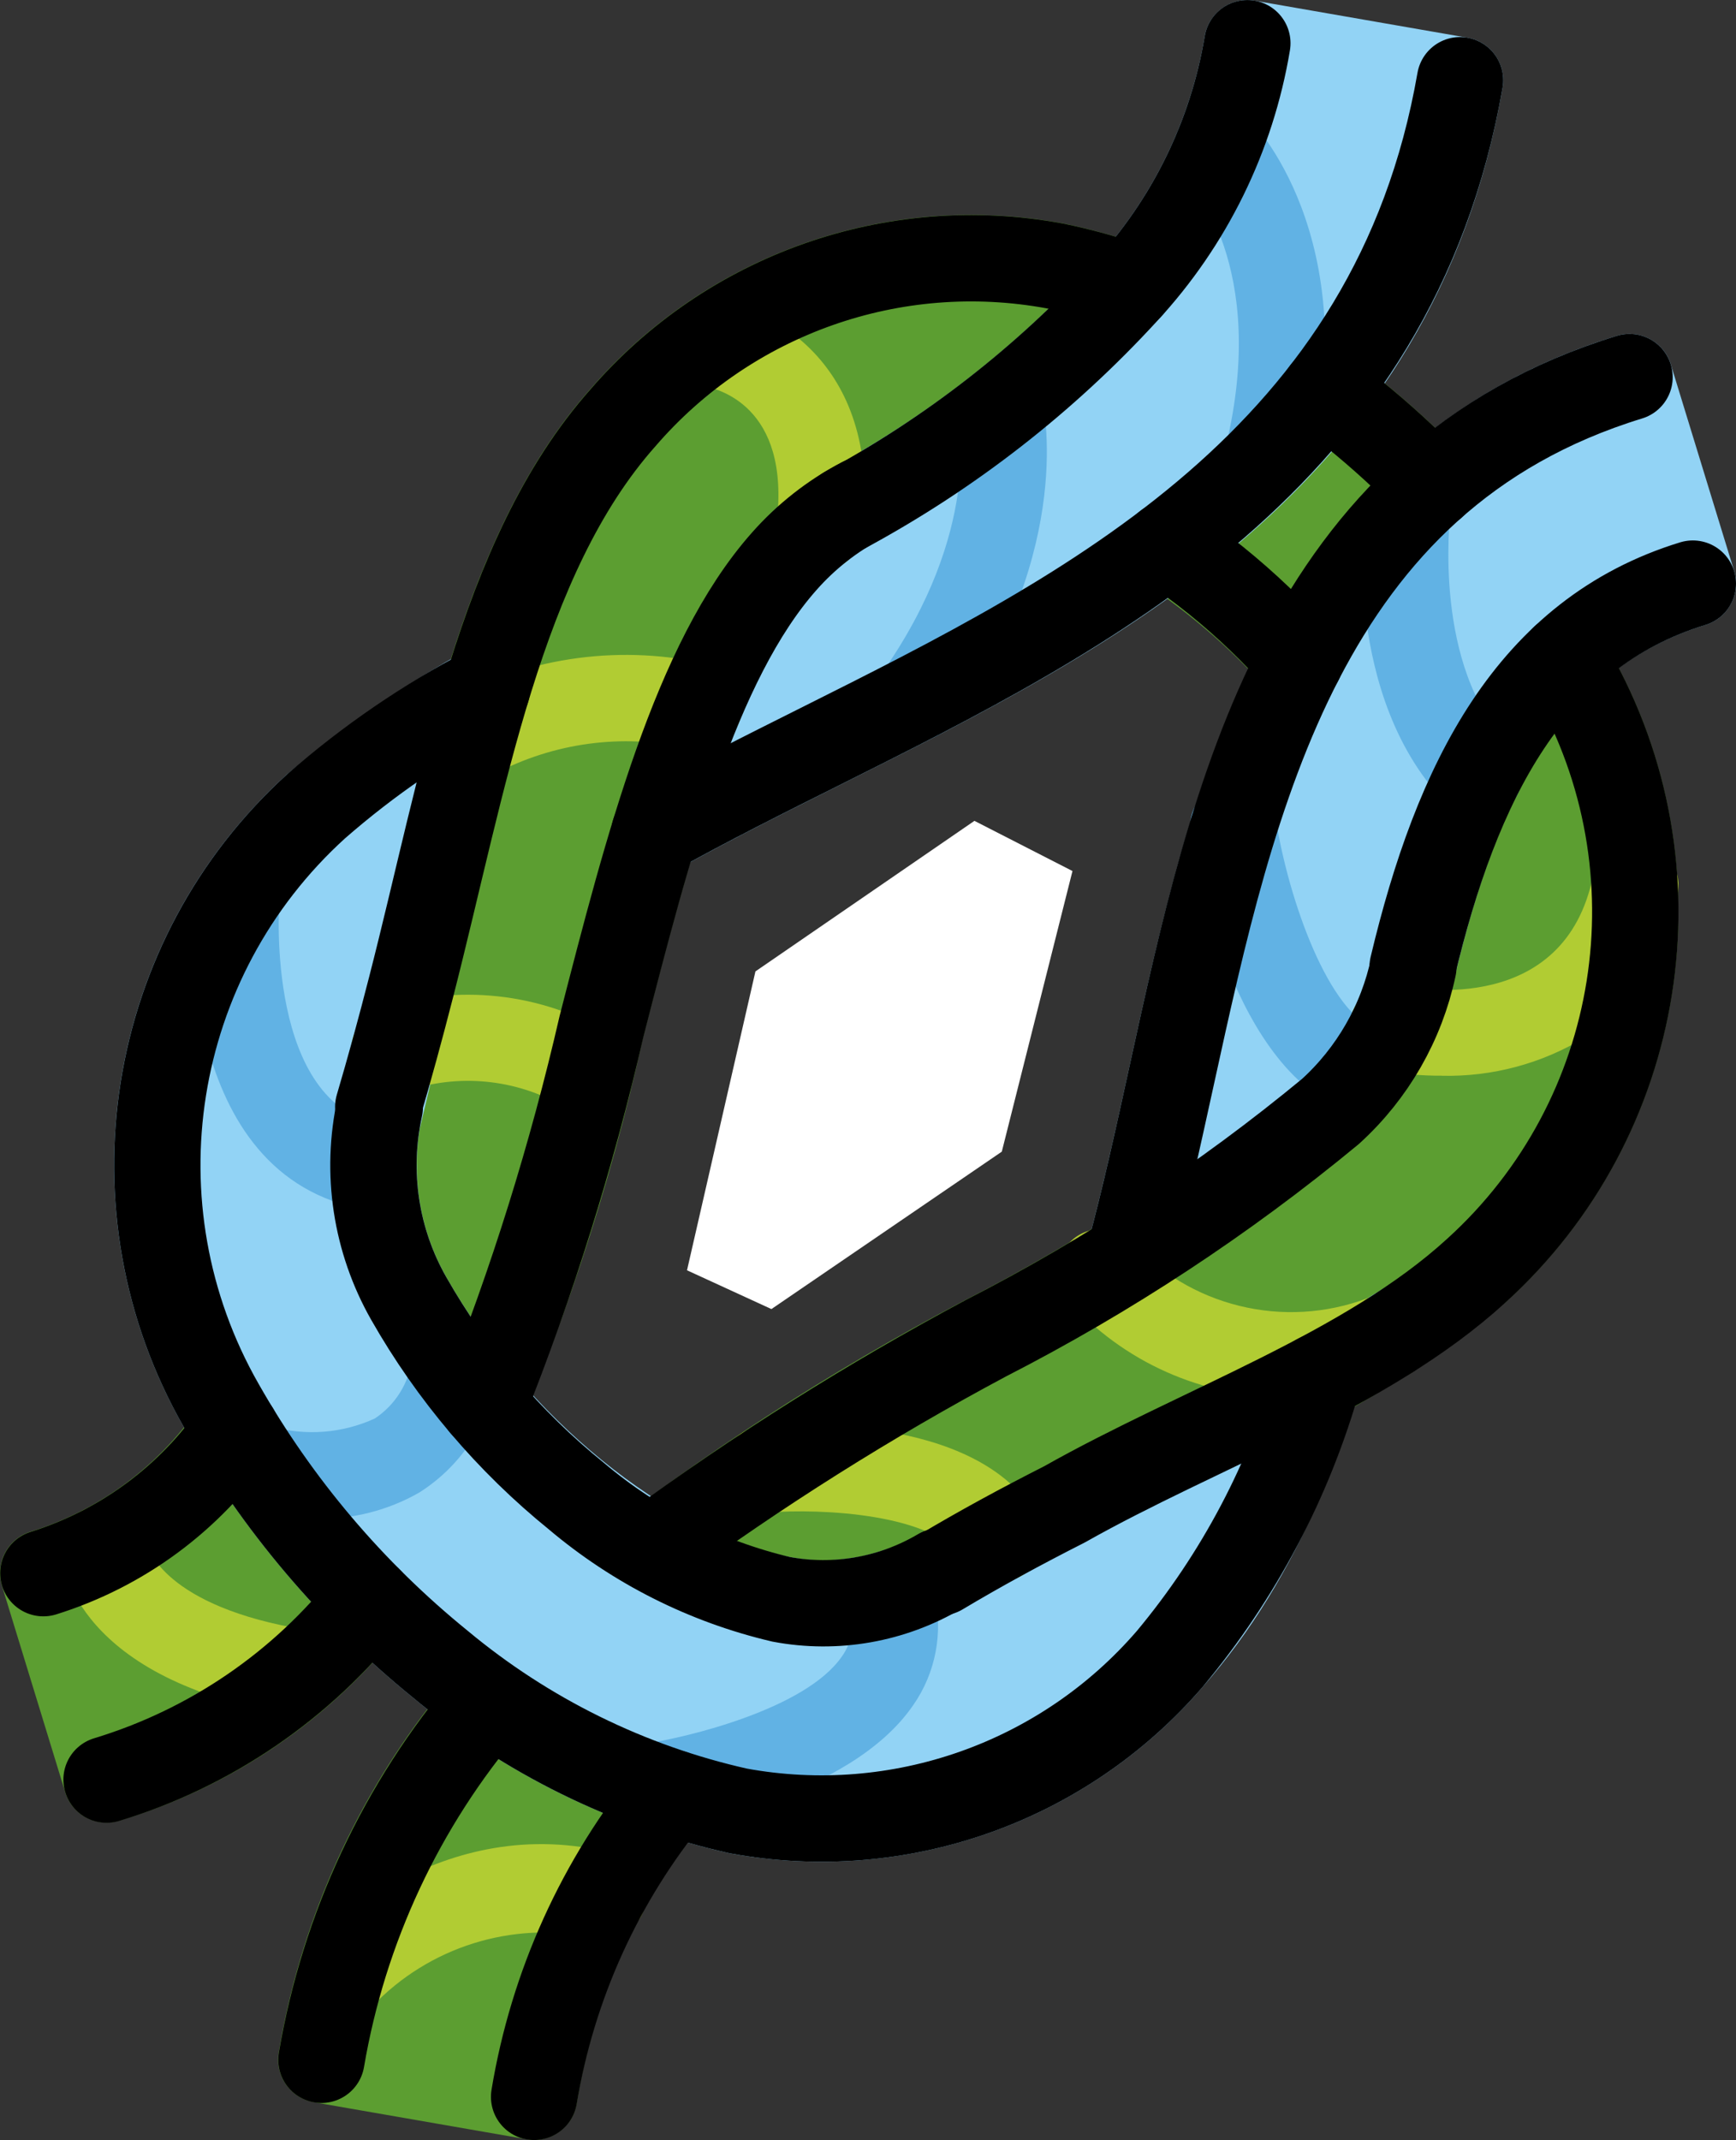 <svg xmlns="http://www.w3.org/2000/svg" xmlns:svg="http://www.w3.org/2000/svg" id="emoji" width="40.208" height="49.554" version="1.1" viewBox="0 0 40.208 49.554"><rect x="0" y="0" width="40.208" height="49.554" fill="#333333" stroke="none"/><g id="line-supplement" transform="translate(-15.896,-11.183)"><path id="path1" fill="none" stroke="#000" stroke-linecap="round" stroke-linejoin="round" stroke-width="2" d="m 18.299,47.037 c 0,0 0.17,2.167 4.537,2.876"/><path id="path2" fill="none" stroke="#000" stroke-linecap="round" stroke-linejoin="round" stroke-width="2" d="M 25.034,35.484 C 26.545,34.99 28.196,35.178 29.557,36"/><path id="path3" fill="none" stroke="#000" stroke-linecap="round" stroke-linejoin="round" stroke-width="2" d="m 26.858,28.234 c 1.601,-0.855 3.458,-1.101 5.227,-0.693"/><path id="path4" fill="none" stroke="#000" stroke-linecap="round" stroke-linejoin="round" stroke-width="2" d="m 32.27,19.121 c 0,0 3.074,0.374 2.608,4.286"/><path id="path5" fill="none" stroke="#000" stroke-linecap="round" stroke-linejoin="round" stroke-width="2" d="m 48.146,34.993 c 0,0 4.736,1.001 5.625,-3.318"/><path id="path6" fill="none" stroke="#000" stroke-linecap="round" stroke-linejoin="round" stroke-width="2" d="m 41.396,40.645 c 1.702,1.836 4.364,2.422 6.679,1.472"/><path id="path7" fill="none" stroke="#000" stroke-linecap="round" stroke-linejoin="round" stroke-width="2" d="m 33.598,45.211 c 0,0 4.344,-0.38 5.458,1.594"/><path id="path8" fill="none" stroke="#000" stroke-linecap="round" stroke-linejoin="round" stroke-width="2" d="m 23.789,56.957 c 0,0 2.577,-2.811 6.076,-1.884"/><path id="path9" fill="none" stroke="#000" stroke-linecap="round" stroke-linejoin="round" stroke-width="2" d="m 44.092,14.609 c 0,0 2.336,2.296 1.168,7.143"/><path id="path10" fill="none" stroke="#000" stroke-linecap="round" stroke-linejoin="round" stroke-width="2" d="m 39.056,20.634 c 0,0 0.718,2.957 -1.898,6.687"/><path id="path11" fill="none" stroke="#000" stroke-linecap="round" stroke-linejoin="round" stroke-width="2" d="m 21.367,32.03 c 0,0 -0.428,5.567 3.185,6.183"/><path id="path12" fill="none" stroke="#000" stroke-linecap="round" stroke-linejoin="round" stroke-width="2" d="m 21.929,45.182 c 0,0 3.761,1.077 4.49,-2.313"/><path id="path13" fill="none" stroke="#000" stroke-linecap="round" stroke-linejoin="round" stroke-width="2" d="m 31,52.545 c 0,0 6.314,-0.912 5.558,-4.232"/><path id="path14" fill="none" stroke="#000" stroke-linecap="round" stroke-linejoin="round" stroke-width="2" d="m 44.466,30.345 c 0,0 0.781,4.949 3.068,5.655"/><path id="path15" fill="none" stroke="#000" stroke-linecap="round" stroke-linejoin="round" stroke-width="2" d="m 48.492,22.982 c 0,0 -0.509,3.986 1.657,6.152"/></g><g id="color" transform="translate(-15.896,-11.183)"><polygon id="polygon15" fill="#fff" points="38.465 30.19 40.736 31.352 39.099 37.85 33.763 41.495 31.808 40.597 33.393 33.676"/><path id="path16" fill="#5c9e31" d="m 24.523,49.686 c -1.594,1.722 -3.621,2.985 -5.869,3.657 -0.528,0.162 -1.087,-0.135 -1.249,-0.663 0,0 0,0 0,0 L 15.94,47.899 c -0.162,-0.528 0.135,-1.087 0.663,-1.249 1.407,-0.436 2.651,-1.285 3.57,-2.436 l 4.349,5.472 z m -0.93,-10.571 c -0.379,-1.924 0.85,-5.321 0.85,-5.321 0.203,-0.79 0.395,-1.593 0.587,-2.399 0.979,-4.096 1.99,-8.331 4.54,-11.202 2.708,-3.133 6.876,-4.593 10.947,-3.836 1.081,0.225 2.135,0.567 3.143,1.019 -2.026,2.543 -4.52,4.674 -7.348,6.279 -0.57,0.299 -1.081,0.701 -1.507,1.184 -1.901,2.14 -2.974,6.315 -4.011,10.352 -0.778,3.532 -1.921,6.974 -3.41,10.27 0,0 -3.412,-4.422 -3.791,-6.346 v 0 z M 46.225,28.375 C 44.882,26.489 43.108,24.952 41.05,23.891 l 1.039,-0.71 c 1.668,-1.174 3.116,-2.632 4.277,-4.309 0.502,0.334 0.995,0.696 1.478,1.085 v 0 c 0.968,0.783 1.868,1.647 2.688,2.584 -1.592,1.05 -2.854,2.531 -3.637,4.27 z M 31.801,53.86 c -1.324,1.78 -2.2,3.854 -2.551,6.045 -0.095,0.544 -0.613,0.908 -1.157,0.813 0,0 -10e-5,0 -2e-4,0 L 23.166,59.861 c -0.544,-0.095 -0.908,-0.613 -0.813,-1.157 0,0 0,-1e-4 0,-2e-4 0.487,-2.905 1.678,-5.646 3.469,-7.985 z m -2.439,-6.805 c 2.772,-2.186 5.74,-4.112 8.865,-5.755 2.779,-1.422 5.396,-3.139 7.806,-5.122 1.012,-0.871 1.648,-2.099 1.775,-3.428 0.646,-3.022 2.247,-5.755 4.566,-7.796 0.278,0.421 0.541,0.85 0.789,1.288 2.839,4.975 1.839,11.255 -2.406,15.101 -1.977,1.614 -4.175,2.936 -6.528,3.925 -1.127,0.541 -2.192,1.053 -3.192,1.618 -1.649,0.915 -3.37,1.693 -5.146,2.326 -2.139,0.657 -6.53,-2.157 -6.53,-2.157 z"/><path id="path17" fill="#92d3f5" d="m 35.173,22.011 c 2.264,-1.239 4.309,-2.843 6.051,-4.747 v 0 c 1.354,-1.461 2.25,-3.287 2.577,-5.252 0.096,-0.544 0.613,-0.907 1.157,-0.813 l 4.926,0.857 c 0.544,0.095 0.908,0.613 0.813,1.157 0,0 0,2e-4 0,3e-4 -1.613,9.27 -8.913,12.925 -15.354,16.149 -1.538,0.77 -3.03,1.518 -4.4,2.313 l 4.23,-9.664 z m 12.902,18.92 c -0.867,3.438 -2.037,6.735 -4.337,9.328 -2.709,3.133 -6.876,4.593 -10.948,3.836 -2.693,-0.603 -5.205,-1.837 -7.327,-3.602 -2.15,-1.744 -3.954,-3.876 -5.319,-6.284 -2.838,-4.974 -1.839,-11.253 2.405,-15.1 1.838,-1.551 3.881,-2.843 6.07,-3.839 0,0 -0.979,3.486 -1.714,6.606 -0.806,3.426 -1.292,5.463 -1.292,5.463 -0.188,1.178 0.031,2.385 0.622,3.421 1.827,3.222 5.112,5.898 7.956,6.477 0.496,0.099 1.007,0.102 1.505,0.009 0,0 1.043,-0.066 4.824,-2.036 4.482,-2.335 7.556,-4.278 7.556,-4.278 z M 40.903,40.644 c 0.434,-1.483 0.79,-3.11 1.155,-4.777 1.406,-6.424 3.155,-14.415 11.288,-16.907 0.528,-0.161 1.087,0.135 1.249,0.663 l 1.466,4.78 c 0.161,0.528 -0.135,1.087 -0.663,1.249 -3.186,0.977 -4.753,3.776 -5.777,8.018 z"/><path id="path18" fill="#b1cc33" d="m 22.837,50.913 c -0.054,0 -0.108,-0.004 -0.161,-0.013 -4.998,-0.81 -5.35,-3.482 -5.374,-3.784 -0.044,-0.55 0.366,-1.032 0.917,-1.077 0.536,-0.043 1.01,0.346 1.073,0.88 0.02,0.091 0.394,1.47 3.704,2.006 0.545,0.088 0.916,0.601 0.828,1.146 -0.078,0.485 -0.496,0.841 -0.988,0.841 z"/><path id="path19" fill="#b1cc33" d="m 29.556,37.001 c -0.178,2e-4 -0.353,-0.047 -0.506,-0.138 -1.095,-0.67 -2.427,-0.833 -3.651,-0.447 -0.514,0.203 -1.095,-0.048 -1.298,-0.562 -0.203,-0.514 0.048,-1.095 0.562,-1.298 1.799,-0.607 3.773,-0.394 5.401,0.583 0.476,0.28 0.636,0.892 0.356,1.369 -0.18,0.306 -0.509,0.494 -0.864,0.494 z"/><path id="path20" fill="#b1cc33" d="m 26.861,29.233 c -0.552,7e-4 -1.001,-0.446 -1.001,-0.999 -5e-4,-0.358 0.19,-0.689 0.5,-0.868 1.834,-0.989 3.968,-1.27 5.995,-0.789 0.532,0.149 0.842,0.702 0.692,1.233 -0.149,0.532 -0.702,0.842 -1.233,0.692 -1.511,-0.335 -3.092,-0.122 -4.461,0.6 -0.15,0.085 -0.32,0.13 -0.492,0.13 z"/><path id="path21" fill="#b1cc33" d="M 34.879,24.407 C 34.839,24.407 34.8,24.405 34.76,24.4 34.212,24.335 33.82,23.837 33.885,23.289 v -3e-4 c 0.324,-2.729 -1.399,-3.124 -1.748,-3.176 -0.543,-0.08 -0.922,-0.58 -0.852,-1.124 0.068,-0.542 0.563,-0.927 1.105,-0.859 1.405,0.171 3.941,1.518 3.48,5.396 -0.06,0.502 -0.486,0.881 -0.992,0.882 z"/><path id="path22" fill="#b1cc33" d="m 49.29,36.091 c -0.453,0.003 -0.905,-0.037 -1.351,-0.12 -0.54,-0.114 -0.886,-0.645 -0.772,-1.185 0,-10e-5 0,-3e-4 0,-4e-4 0.108,-0.536 0.629,-0.883 1.165,-0.775 0.006,0.001 0.012,0.003 0.018,0.004 0.39,0.079 3.78,0.67 4.441,-2.542 0.112,-0.541 0.641,-0.889 1.182,-0.777 0.541,0.112 0.889,0.641 0.777,1.182 -0.225,1.353 -0.996,2.554 -2.134,3.32 -1,0.612 -2.155,0.922 -3.327,0.895 z"/><path id="path23" fill="#b1cc33" d="m 45.698,43.535 c -1.942,0.012 -3.795,-0.813 -5.084,-2.266 -0.346,-0.43 -0.278,-1.06 0.152,-1.406 0.43,-0.346 1.06,-0.278 1.406,0.152 1.44,1.506 3.661,1.966 5.58,1.155 0.527,-0.164 1.088,0.13 1.252,0.657 0.159,0.508 -0.109,1.051 -0.608,1.236 -0.868,0.305 -1.78,0.464 -2.699,0.472 z"/><path id="path24" fill="#b1cc33" d="m 39.057,47.805 c -0.361,3e-4 -0.695,-0.194 -0.872,-0.509 -0.599,-1.061 -3.289,-1.19 -4.501,-1.089 -0.551,0.038 -1.028,-0.378 -1.067,-0.929 -0.037,-0.537 0.358,-1.007 0.894,-1.063 0.512,-0.045 5.024,-0.366 6.416,2.099 0.271,0.481 0.101,1.091 -0.38,1.362 -0.15,0.084 -0.318,0.129 -0.49,0.129 v 0 z"/><path id="path25" fill="#b1cc33" d="m 23.789,57.956 c -0.552,-8e-4 -0.999,-0.449 -0.999,-1.002 4e-4,-0.249 0.093,-0.489 0.261,-0.672 0.122,-0.133 3.035,-3.244 7.069,-2.175 0.534,0.141 0.852,0.689 0.711,1.223 -0.141,0.534 -0.689,0.852 -1.223,0.711 -1.857,-0.379 -3.779,0.224 -5.086,1.596 -0.19,0.204 -0.456,0.32 -0.734,0.319 z"/><path id="path26" fill="#61b2e4" d="m 45.261,22.752 c -0.079,0 -0.158,-0.009 -0.235,-0.027 -0.537,-0.13 -0.867,-0.67 -0.738,-1.207 1.007,-4.174 -0.826,-6.122 -0.904,-6.203 -0.385,-0.396 -0.376,-1.029 0.02,-1.414 0.387,-0.376 1.001,-0.377 1.39,-0.004 0.111,0.109 2.725,2.754 1.44,8.09 -0.109,0.449 -0.51,0.765 -0.972,0.765 z"/><path id="path27" fill="#61b2e4" d="m 37.156,28.321 c -0.552,-7e-4 -0.999,-0.449 -0.999,-1.001 3e-4,-0.205 0.064,-0.405 0.181,-0.573 2.292,-3.269 1.767,-5.78 1.743,-5.885 -0.121,-0.539 0.217,-1.074 0.755,-1.196 0.529,-0.119 1.058,0.205 1.19,0.732 0.034,0.139 0.792,3.443 -2.052,7.497 -0.187,0.267 -0.493,0.426 -0.819,0.426 z"/><path id="path28" fill="#61b2e4" d="m 24.553,39.212 c -0.057,0 -0.113,-0.005 -0.169,-0.015 -4.461,-0.761 -4.035,-6.98 -4.015,-7.244 0.049,-0.55 0.534,-0.957 1.084,-0.908 0.54,0.048 0.944,0.518 0.91,1.059 -0.003,0.047 -0.311,4.667 2.357,5.122 0.544,0.094 0.909,0.612 0.815,1.156 -0.083,0.478 -0.497,0.827 -0.982,0.829 z"/><path id="path29" fill="#61b2e4" d="m 23.231,46.348 c -0.532,0.001 -1.063,-0.068 -1.577,-0.205 -0.531,-0.151 -0.84,-0.704 -0.689,-1.235 0.151,-0.531 0.704,-0.84 1.235,-0.689 v 0 c 0.79,0.219 1.633,0.151 2.378,-0.191 0.47,-0.312 0.784,-0.81 0.862,-1.369 0.125,-0.538 0.663,-0.872 1.201,-0.747 0.525,0.122 0.859,0.638 0.754,1.167 -0.194,1.103 -0.847,2.072 -1.795,2.668 -0.721,0.411 -1.54,0.619 -2.369,0.602 z"/><path id="path30" fill="#61b2e4" d="m 30.999,53.544 c -0.552,-0.002 -0.998,-0.452 -0.996,-1.004 0.002,-0.494 0.365,-0.913 0.854,-0.985 0.91,-0.134 3.698,-0.79 4.54,-2.019 0.211,-0.289 0.28,-0.657 0.188,-1.003 -0.106,-0.542 0.247,-1.067 0.789,-1.174 0.519,-0.102 1.028,0.218 1.16,0.73 0.214,0.89 0.036,1.829 -0.488,2.579 -1.491,2.171 -5.455,2.8 -5.902,2.864 -0.048,0.007 -0.096,0.011 -0.143,0.011 z"/><path id="path31" fill="#61b2e4" d="m 47.534,37.001 c -0.1,-1e-4 -0.199,-0.015 -0.295,-0.045 -2.802,-0.866 -3.671,-5.886 -3.761,-6.455 -0.102,-0.543 0.255,-1.065 0.798,-1.167 0.543,-0.102 1.065,0.255 1.167,0.798 0.004,0.019 0.006,0.038 0.009,0.057 0.287,1.801 1.215,4.498 2.376,4.857 0.527,0.164 0.823,0.724 0.659,1.251 -0.13,0.418 -0.516,0.703 -0.954,0.704 z"/><path id="path32" fill="#61b2e4" d="m 50.15,30.133 c -0.265,3e-4 -0.52,-0.105 -0.707,-0.293 -2.484,-2.483 -1.966,-6.803 -1.942,-6.985 0.07,-0.548 0.57,-0.936 1.118,-0.866 0.548,0.07 0.936,0.57 0.866,1.118 -0.004,0.035 -0.414,3.534 1.372,5.319 0.391,0.391 0.39,1.024 -2e-4,1.414 -0.188,0.187 -0.442,0.293 -0.707,0.293 z"/></g><g id="line" transform="translate(-15.896,-11.183)"><path id="path33" fill="none" stroke="#000" stroke-linecap="round" stroke-miterlimit="10" stroke-width="2" d="m 41.964,17.936 c 1.482,-1.601 2.463,-3.6 2.822,-5.752 M 35.49,22.982 c 2.423,-1.311 4.612,-3.016 6.474,-5.046 M 46.437,43.06 c -0.677,2.396 -1.852,4.622 -3.447,6.535 -2.471,2.866 -6.277,4.206 -9.998,3.52 -2.537,-0.57 -4.902,-1.736 -6.901,-3.4 -2.052,-1.665 -3.774,-3.7 -5.077,-5.998 -2.607,-4.569 -1.688,-10.337 2.21,-13.87 1.205,-1.053 2.53,-1.96 3.948,-2.703 m 27.932,-2.447 c -3.772,1.156 -5.47,4.594 -6.489,8.873 m -6.563,6.684 c 0.36,-1.325 0.668,-2.736 0.983,-4.175 1.42,-6.488 3.03,-13.842 10.603,-16.163 M 24.692,36.821 c -0.333,1.509 -0.093,3.088 0.672,4.431 0.998,1.754 2.316,3.307 3.885,4.577 1.37,1.158 2.995,1.976 4.742,2.387 1.263,0.237 2.57,0.006 3.676,-0.648 M 49.712,13.041 c -1.526,8.772 -8.587,12.307 -14.817,15.426 -1.327,0.664 -2.623,1.313 -3.843,1.994"/><path id="path34" fill="none" stroke="#000" stroke-linecap="round" stroke-linejoin="round" stroke-width="2" d="m 46.579,20.244 c 0.216,0.16 0.43,0.325 0.642,0.496 M 24.657,36.813 c 0.258,-0.874 0.511,-1.797 0.759,-2.767 1.215,-4.727 2.042,-9.96 4.906,-13.186 2.471,-2.867 6.277,-4.207 9.999,-3.52 0.592,0.122 1.175,0.282 1.746,0.481 M 16.9,47.61 c 1.816,-0.567 3.389,-1.727 4.467,-3.295 m 3.079,3.918 c -1.553,1.977 -3.676,3.429 -6.082,4.158 M 35.852,22.774 c -0.678,0.355 -1.285,0.832 -1.791,1.405 -2.06,2.32 -3.164,6.614 -4.232,10.766 -0.687,2.989 -1.603,5.921 -2.741,8.77 m 18.916,-17.231 c -0.594,-0.673 -1.244,-1.295 -1.942,-1.859 -0.373,-0.301 -0.751,-0.577 -1.134,-0.828 m -11.928,23.24 c 2.456,-1.803 5.037,-3.428 7.724,-4.864 2.845,-1.457 5.523,-3.218 7.987,-5.254 0.975,-0.886 1.647,-2.057 1.92,-3.346 m -25.29,25.305 c 0.519,-3.05 1.853,-5.904 3.861,-8.258 m 4.259,2.079 c -1.665,2.024 -2.766,4.452 -3.194,7.037 m 23.848,-33.314 c 0.062,0.104 0.122,0.209 0.182,0.315 2.607,4.57 1.688,10.338 -2.211,13.871 -2.547,2.329 -6.405,3.641 -9.537,5.41 -1.004,0.509 -1.963,1.03 -2.87,1.572 m 9.541,-26.85 v 0 c 0.651,0.526 1.27,1.091 1.852,1.692"/></g></svg>
